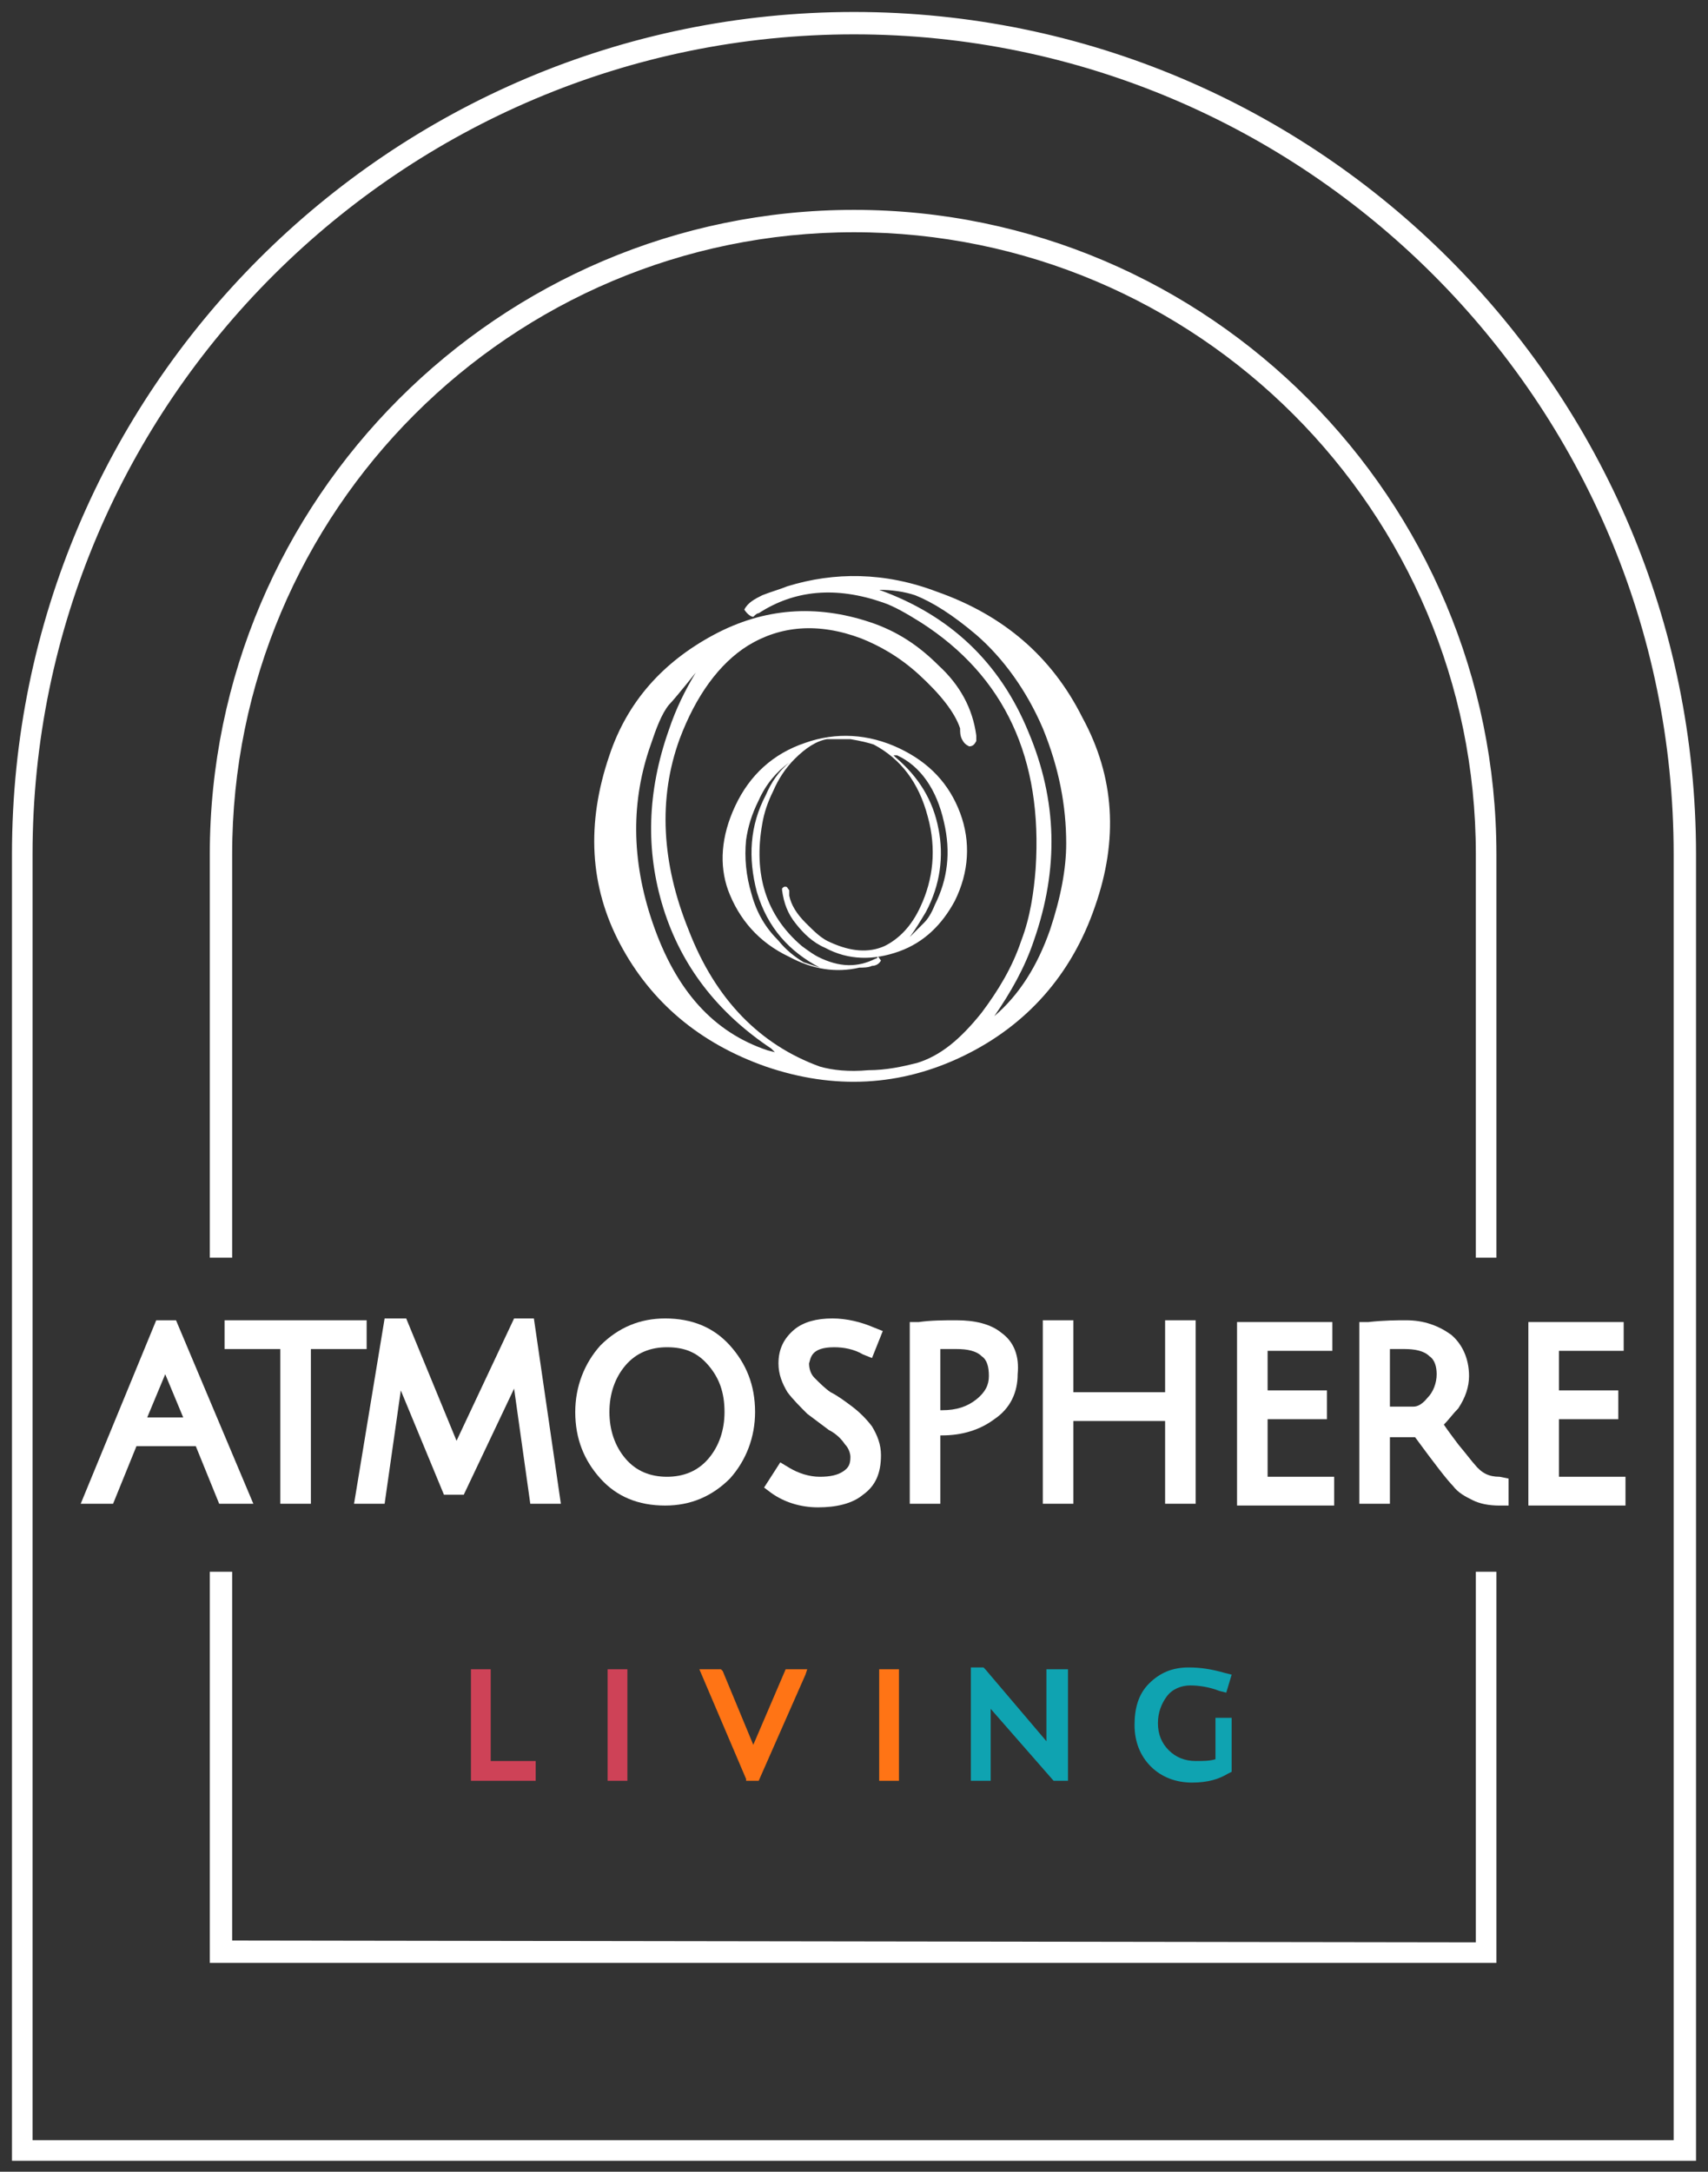<svg width="107" height="136" viewBox="0 0 107 136" fill="none" xmlns="http://www.w3.org/2000/svg">
<rect x="0" y="0" width="107" height="136" fill="#333333" stroke="none"/>
<g clip-path="url(#clip0_118_228)">
<path d="M57.331 37.276C56.655 37.051 55.866 36.938 55.078 36.938C59.471 38.516 62.626 41.445 64.428 45.839C66.231 50.12 66.344 54.401 64.766 58.907C64.203 60.597 63.302 62.174 62.288 63.639C63.865 62.287 64.992 60.484 65.781 58.231C66.456 56.203 66.794 54.401 66.794 52.824C66.794 50.458 66.344 48.092 65.33 45.613C64.316 43.247 62.851 41.219 61.161 39.755C59.697 38.516 58.458 37.727 57.331 37.276ZM48.543 65.892L48.318 65.667C44.938 63.414 42.685 60.484 41.558 56.879C40.432 53.274 40.544 49.556 41.896 45.726C42.347 44.374 42.91 43.247 43.586 42.121C42.685 43.247 42.122 43.923 41.896 44.149C41.446 44.712 41.108 45.613 40.77 46.627C39.531 50.12 39.531 53.837 40.882 57.781C42.347 62.062 44.713 64.653 48.093 65.779L48.543 65.892ZM68.597 56.767C67.132 61.048 64.316 64.202 60.373 66.118C56.43 68.033 52.261 68.258 47.98 66.793C43.812 65.329 40.77 62.738 38.855 59.133C36.939 55.527 36.714 51.584 38.178 47.303C39.305 43.923 41.558 41.445 44.713 39.755C47.867 38.065 51.135 37.84 54.514 38.966C56.204 39.529 57.556 40.431 58.795 41.67C60.147 42.909 60.936 44.374 61.161 46.064C61.161 46.176 61.161 46.289 61.161 46.402C61.049 46.627 60.936 46.74 60.711 46.74C60.485 46.627 60.373 46.514 60.26 46.289C60.147 46.064 60.147 45.839 60.147 45.613C59.809 44.599 58.908 43.473 57.556 42.233C56.317 41.107 55.078 40.431 53.951 39.98C51.247 38.966 48.881 39.191 46.853 40.431C45.051 41.557 43.586 43.585 42.572 46.289C41.22 50.007 41.446 54.063 43.136 58.231C44.825 62.625 47.642 65.442 51.36 66.793C52.148 67.019 53.163 67.131 54.402 67.019C55.528 67.019 56.542 66.793 57.444 66.568C58.908 66.118 60.147 65.103 61.499 63.414C62.513 62.062 63.415 60.597 63.978 58.907C64.541 57.443 64.766 55.865 64.879 54.401C65.33 47.528 62.964 42.346 57.669 38.966C56.768 38.403 55.979 37.952 55.303 37.727C52.374 36.713 49.783 36.938 47.529 38.403C47.417 38.403 47.304 38.516 47.191 38.628C47.079 38.628 46.853 38.516 46.628 38.178C46.853 37.727 47.304 37.502 47.755 37.276C48.318 37.051 48.769 36.938 49.332 36.713C52.261 35.812 55.416 35.812 58.683 37.051C62.851 38.516 65.893 41.107 67.808 44.937C69.836 48.655 70.062 52.598 68.597 56.767Z" fill="white"/>
<path d="M50.346 60.259C50.684 60.372 51.022 60.485 51.36 60.597C49.444 59.583 48.092 58.119 47.416 55.865C46.853 53.725 46.966 51.697 47.98 49.782C48.318 48.993 48.768 48.317 49.444 47.754C48.656 48.317 47.98 49.106 47.529 50.12C47.078 51.021 46.853 51.81 46.74 52.598C46.628 53.725 46.74 54.852 47.078 55.978C47.416 57.217 47.98 58.119 48.768 58.907C49.219 59.471 49.782 59.921 50.346 60.259ZM55.979 47.303L56.091 47.416C57.556 48.655 58.457 50.12 58.795 51.922C59.133 53.612 58.908 55.415 58.007 57.105C57.669 57.668 57.331 58.231 56.993 58.682C57.443 58.231 57.781 57.893 57.894 57.781C58.119 57.555 58.344 57.217 58.57 56.654C59.358 55.077 59.584 53.387 59.133 51.472C58.682 49.444 57.669 47.979 56.204 47.303H55.979ZM46.065 50.458C46.966 48.542 48.43 47.191 50.458 46.515C52.373 45.839 54.401 45.951 56.317 46.853C58.232 47.754 59.471 49.106 60.147 50.908C60.823 52.711 60.71 54.626 59.809 56.429C59.02 57.893 57.894 59.02 56.317 59.583C54.739 60.147 53.162 60.147 51.697 59.358C50.909 59.02 50.346 58.457 49.895 57.893C49.332 57.217 49.106 56.541 48.994 55.753V55.64C49.106 55.528 49.106 55.528 49.219 55.528C49.332 55.528 49.332 55.64 49.444 55.753C49.444 55.865 49.444 55.978 49.444 56.091C49.557 56.654 49.895 57.217 50.458 57.781C51.022 58.344 51.472 58.795 52.035 59.02C53.275 59.583 54.401 59.696 55.415 59.245C56.317 58.795 57.105 58.006 57.669 56.767C58.457 55.077 58.682 53.162 58.119 51.134C57.556 48.993 56.429 47.529 54.739 46.627C54.401 46.515 53.951 46.402 53.275 46.289C52.712 46.289 52.261 46.289 51.81 46.289C51.134 46.402 50.458 46.853 49.782 47.529C49.219 48.092 48.768 48.768 48.43 49.556C48.092 50.232 47.867 50.908 47.754 51.584C47.191 54.739 47.98 57.33 50.233 59.245C50.684 59.583 51.022 59.809 51.247 59.921C52.599 60.597 53.725 60.597 54.852 60.034C54.852 60.034 54.965 60.034 54.965 59.921C55.077 59.921 55.077 60.034 55.19 60.147C55.077 60.372 54.852 60.485 54.627 60.485C54.401 60.597 54.063 60.597 53.838 60.597C52.373 60.935 50.909 60.71 49.444 59.921C47.529 59.02 46.29 57.555 45.614 55.753C45.05 54.176 45.163 52.373 46.065 50.458Z" fill="white"/>
<path d="M0.875 135.067V135.192H1H105.887H106H106.125V135.067V53.5C106.125 24.477 82.523 0.875 53.5 0.875C24.477 0.875 0.875 24.477 0.875 53.5V135.067ZM104.974 53.5V134.153H1.914V53.5C1.914 25.066 25.178 2.026 53.5 2.026C81.822 2.026 104.974 25.066 104.974 53.5Z" fill="white" stroke="white" stroke-width="0.25"/>
<path d="M14.294 78.398V53.5C14.294 31.869 31.869 14.294 53.5 14.294C75.131 14.294 92.706 31.869 92.706 53.5V78.511H93.495V53.5C93.495 31.418 75.581 13.393 53.5 13.393C31.418 13.393 13.393 31.418 13.393 53.5V78.511H14.294V78.398Z" fill="white" stroke="white" stroke-width="0.5"/>
<path d="M92.706 98.678V121.886L14.294 121.773V98.678H13.393V122.675H93.495V98.678H92.706Z" fill="white" stroke="white" stroke-width="0.5"/>
<path d="M9.787 82.68L5.056 94.171H7.084L8.548 90.566H12.266L13.731 94.171H15.871L11.027 82.68H9.787ZM11.477 88.763H9.224L10.351 86.059L11.477 88.763Z" fill="white"/>
<path d="M22.856 82.68H14.068V84.482H17.561V94.171H19.476V84.482H22.969V82.68H22.856Z" fill="white"/>
<path d="M32.206 82.566L28.601 90.227L25.447 82.566H24.095L22.18 94.171H24.095L25.109 87.073L27.813 93.607H29.052L32.206 86.96L33.221 94.171H35.136L33.446 82.566H32.206Z" fill="white"/>
<path d="M41.67 82.566C40.093 82.566 38.741 83.13 37.614 84.256C36.6 85.383 36.037 86.847 36.037 88.425C36.037 90.115 36.6 91.467 37.614 92.593C38.628 93.72 39.98 94.283 41.67 94.283C43.247 94.283 44.599 93.72 45.726 92.593C46.74 91.467 47.303 90.002 47.303 88.425C47.303 86.735 46.74 85.383 45.726 84.256C44.712 83.13 43.36 82.566 41.67 82.566ZM44.374 91.354C43.698 92.143 42.797 92.481 41.783 92.481C40.769 92.481 39.868 92.143 39.192 91.354C38.516 90.565 38.178 89.551 38.178 88.425C38.178 87.298 38.516 86.284 39.192 85.496C39.868 84.707 40.769 84.369 41.783 84.369C42.909 84.369 43.698 84.707 44.374 85.496C45.05 86.284 45.388 87.186 45.388 88.425C45.388 89.551 45.05 90.565 44.374 91.354Z" fill="white"/>
<path d="M52.261 84.369C52.824 84.369 53.5 84.482 54.063 84.82L54.627 85.045L55.303 83.355L54.739 83.13C53.951 82.792 53.05 82.566 52.148 82.566C51.134 82.566 50.346 82.792 49.782 83.242C49.106 83.806 48.769 84.482 48.769 85.383C48.769 86.059 48.994 86.622 49.332 87.186C49.67 87.636 50.12 88.087 50.571 88.537C51.022 88.875 51.472 89.213 51.923 89.551C52.374 89.777 52.712 90.115 52.937 90.453C53.162 90.678 53.275 91.016 53.275 91.241C53.275 91.692 53.162 91.917 52.824 92.143C52.486 92.368 52.036 92.481 51.36 92.481C50.684 92.481 50.008 92.255 49.444 91.917L48.881 91.579L47.867 93.156L48.318 93.495C49.106 94.058 50.12 94.396 51.247 94.396C52.374 94.396 53.388 94.171 54.063 93.607C54.852 93.044 55.19 92.255 55.19 91.129C55.19 90.453 54.965 89.889 54.627 89.326C54.289 88.875 53.838 88.425 53.388 88.087C52.937 87.749 52.486 87.411 52.036 87.186C51.698 86.96 51.36 86.622 51.022 86.284C50.796 86.059 50.684 85.721 50.684 85.383C50.796 85.045 50.796 84.369 52.261 84.369Z" fill="white"/>
<path d="M62.739 83.468C62.063 82.905 61.049 82.68 59.922 82.68C59.134 82.68 58.345 82.68 57.556 82.792H56.993V94.171H58.908V89.89H59.021C60.26 89.89 61.387 89.552 62.288 88.876C63.302 88.2 63.753 87.186 63.753 86.059C63.865 84.933 63.528 84.032 62.739 83.468ZM59.021 84.482C59.359 84.482 59.584 84.482 59.922 84.482C60.598 84.482 61.162 84.595 61.5 84.933C61.838 85.158 61.95 85.609 61.95 86.172C61.95 86.736 61.725 87.186 61.162 87.637C60.598 88.087 59.922 88.313 59.021 88.313H58.908V84.482H59.021Z" fill="white"/>
<path d="M72.99 87.186H67.244V82.68H65.329V94.171H67.244V88.989H72.99V94.171H74.905V82.68H72.99V87.186Z" fill="white"/>
<path d="M79.411 88.875H83.129V87.072H79.411V84.594H83.467V82.791H77.496V94.282H83.58V92.48H79.411V88.875Z" fill="white"/>
<path d="M92.368 91.693C92.255 91.58 91.917 91.129 91.354 90.453C91.016 90.003 90.678 89.552 90.452 89.214C90.79 88.876 91.016 88.538 91.354 88.2C91.804 87.524 92.03 86.848 92.03 86.172C92.03 85.046 91.579 84.144 90.903 83.581C90.114 83.018 89.213 82.68 88.086 82.68C87.523 82.68 86.734 82.68 85.721 82.792H85.157V94.171H87.073V90.003C87.523 90.003 88.086 90.003 88.65 90.003C89.889 91.693 90.678 92.707 91.016 93.044C91.354 93.495 91.804 93.721 92.255 93.946C92.706 94.171 93.269 94.284 93.945 94.284H94.508V92.594L93.945 92.481C93.269 92.481 92.818 92.256 92.368 91.693ZM87.073 84.482C87.41 84.482 87.636 84.482 87.974 84.482C88.65 84.482 89.213 84.595 89.551 84.933C89.889 85.158 90.002 85.609 90.002 86.059C90.002 86.623 89.776 87.186 89.438 87.524C88.988 88.087 88.65 88.087 88.537 88.087C88.086 88.087 87.523 88.087 87.073 88.087V84.482Z" fill="white"/>
<path d="M97.662 92.367V88.875H101.38V87.072H97.662V84.594H101.718V82.791H95.747V94.282H101.831V92.48H97.662V92.367Z" fill="white"/>
<path d="M30.742 104.535H29.503V111.52H33.559V110.281H30.742V104.535Z" fill="#CE4257"/>
<path d="M39.304 104.535H38.065V111.52H39.304V104.535Z" fill="#CE4257"/>
<path d="M47.191 109.267L45.276 104.648L45.163 104.535H43.812L46.741 111.407V111.52H47.529L50.459 104.873L50.571 104.535H49.219L47.191 109.267Z" fill="#FF7415"/>
<path d="M56.316 104.535H55.077V111.52H56.316V104.535Z" fill="#FF7415"/>
<path d="M65.554 109.041L61.724 104.535L61.611 104.422H60.822V111.52H62.062V107.013L66.005 111.52H66.906V104.535H65.554V109.041Z" fill="#0FA3B1"/>
<path d="M76.145 107.576V110.168C75.807 110.28 75.356 110.28 74.906 110.28C74.23 110.28 73.666 110.055 73.216 109.604C72.765 109.154 72.54 108.59 72.54 107.914C72.54 107.238 72.765 106.675 73.103 106.224C73.441 105.774 74.004 105.548 74.568 105.548C75.131 105.548 75.807 105.661 76.37 105.886L76.821 105.999L77.159 104.873L76.708 104.76C75.92 104.535 75.244 104.422 74.455 104.422C73.441 104.422 72.652 104.76 71.977 105.436C71.3 106.112 71.075 107.013 71.075 108.027C71.075 109.041 71.413 109.942 72.089 110.618C72.765 111.294 73.666 111.632 74.68 111.632C75.694 111.632 76.37 111.407 76.934 111.069L77.159 110.956V107.576H76.145Z" fill="#0FA3B1"/>
</g>
<defs>
<clipPath id="clip0_118_228">
<rect width="107" height="136" fill="white"/>
</clipPath>
</defs>
</svg>
